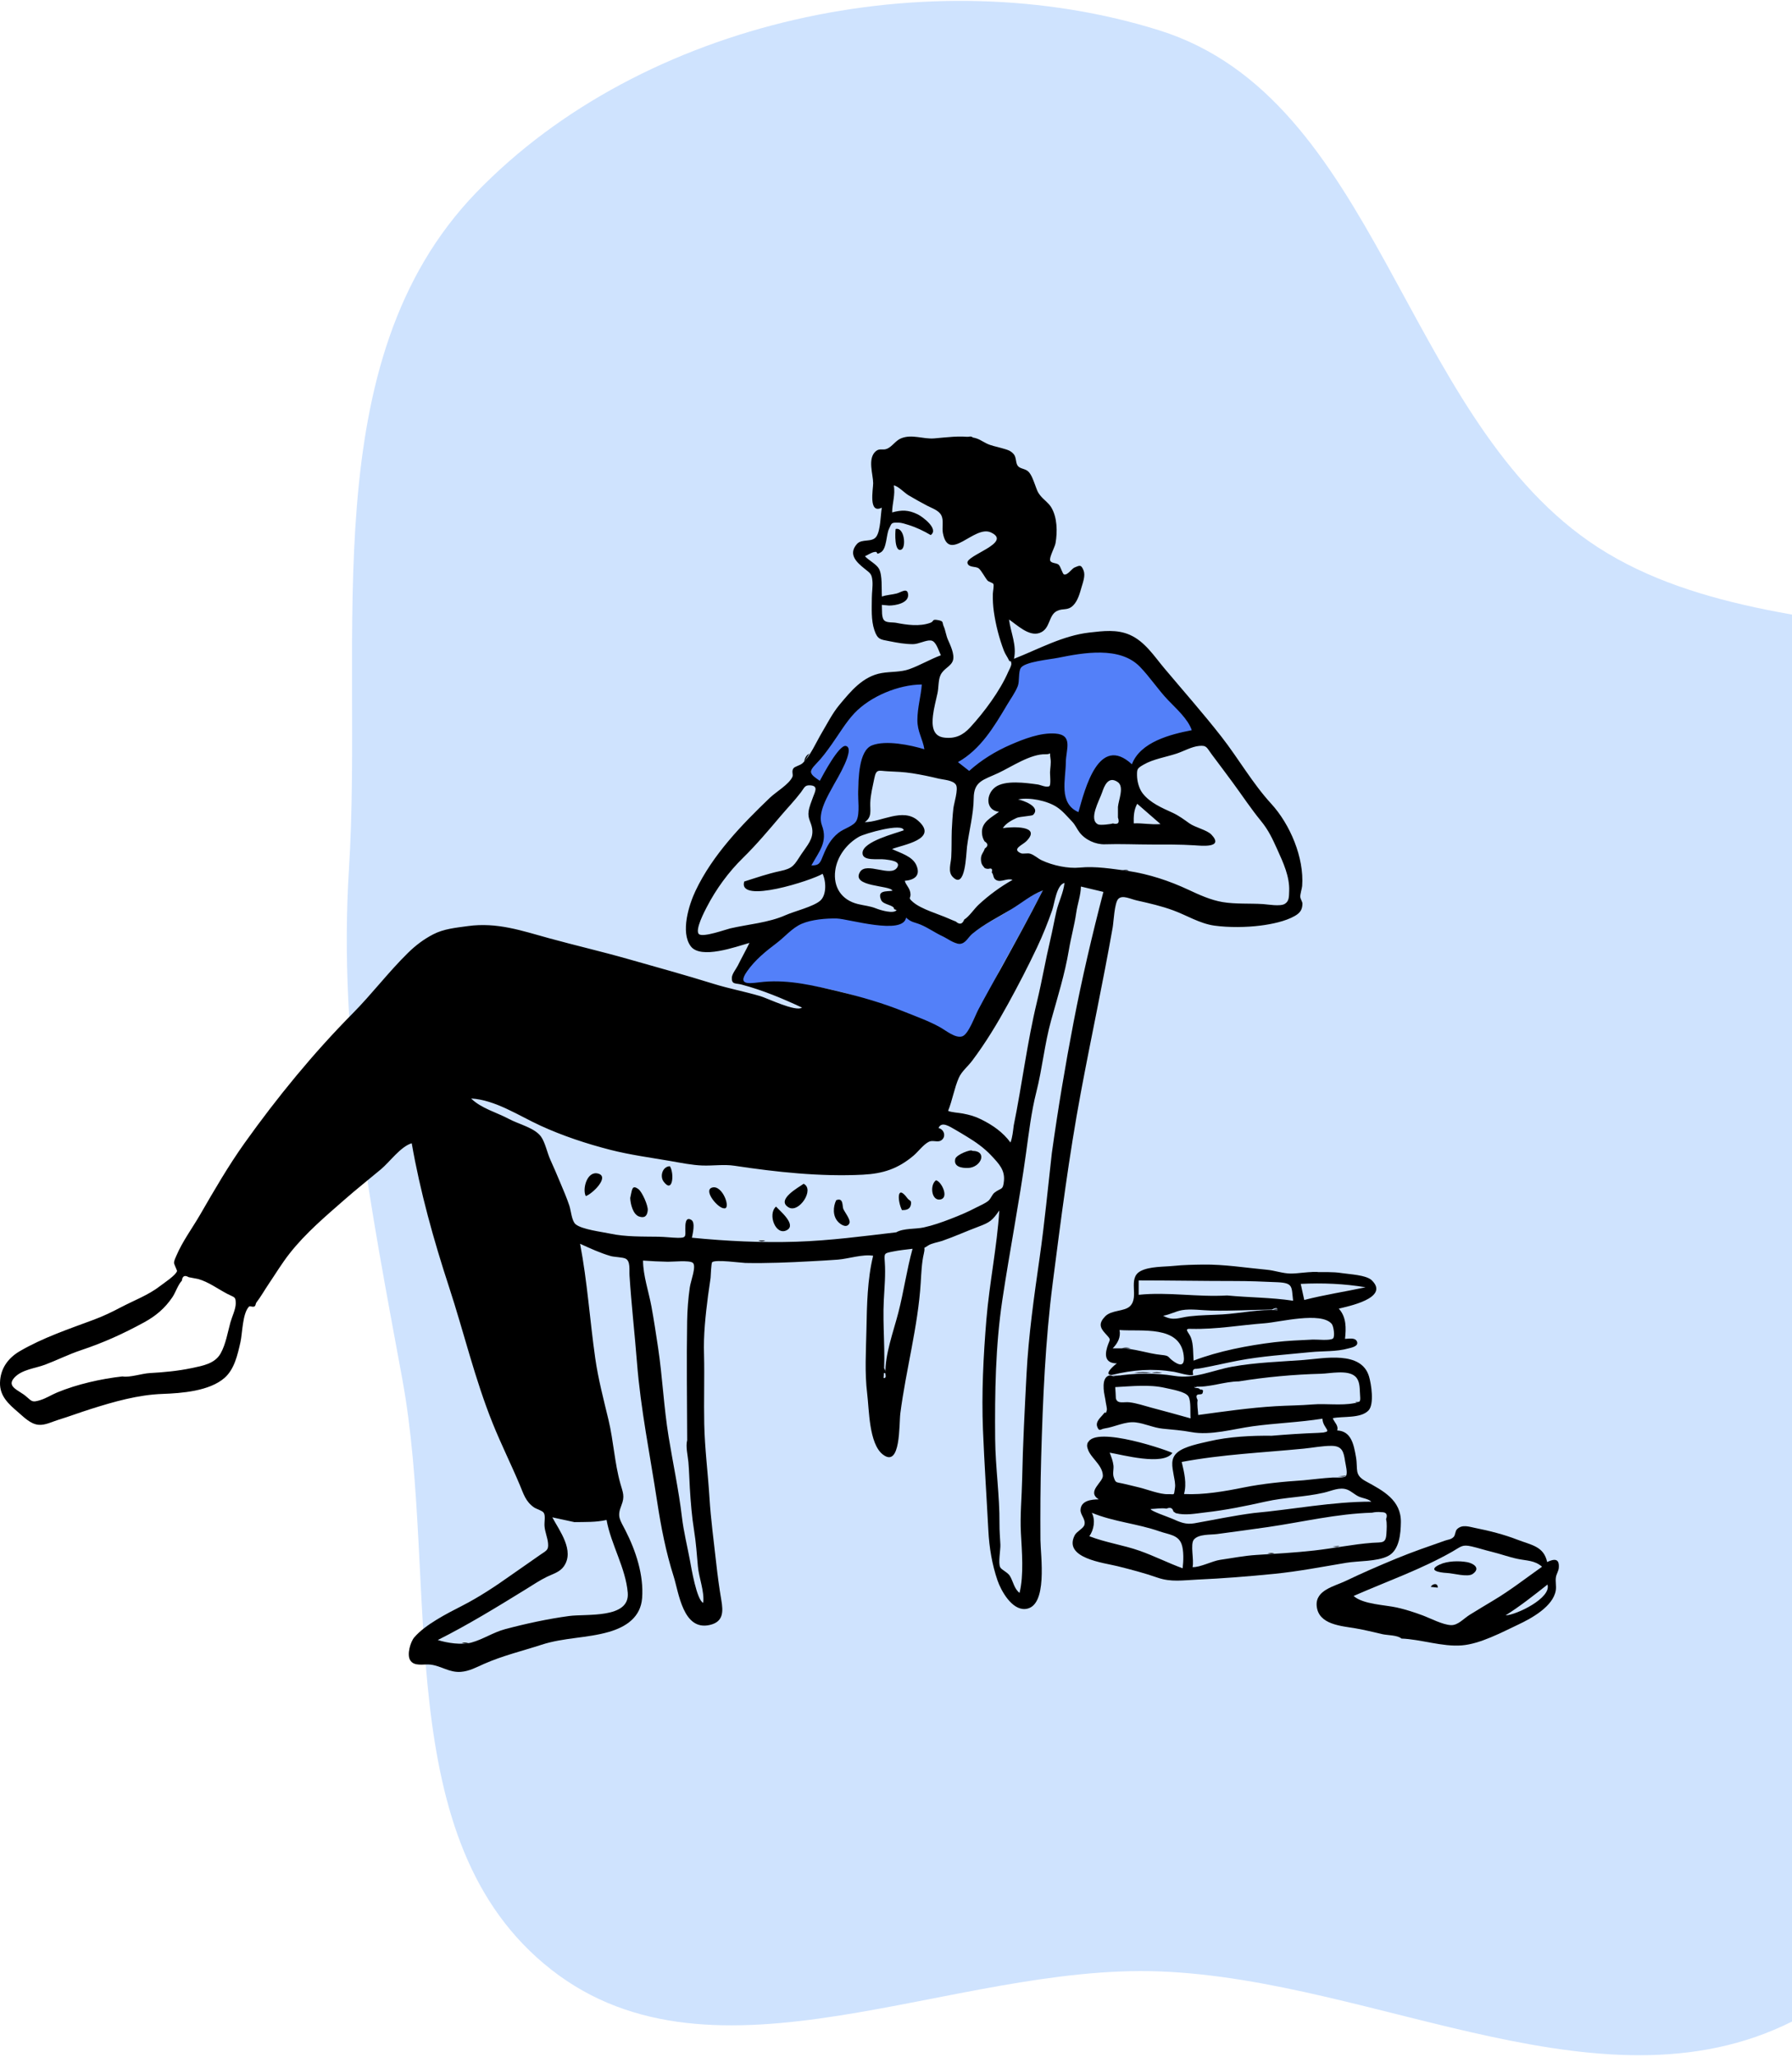 <svg
  width="542"
  height="622"
  viewBox="0 0 542 622"
  fill="none"
  xmlns="http://www.w3.org/2000/svg"
>
  <path
    fill-rule="evenodd"
    clip-rule="evenodd"
    d="M350.65 9.18C416.466 29.814 423.997 124.217 480.573 163.672C539.215 204.567 640.283 175.032 676.698 236.556C712.145 296.444 665.734 371.723 642.555 437.342C619.997 501.201 604.35 577.436 544.855 609.797C486.416 641.582 417.126 598.609 350.65 596.114C287.858 593.756 216.24 634.328 166.757 595.602C117.164 556.789 133.053 478.836 121.658 416.9C112.082 364.849 102.237 315.675 105.539 262.854C109.979 191.828 94.633 109.359 144.083 58.181C194.49 6.014 281.43 -12.52 350.65 9.18Z"
    fill="#CFE3FE"
  />
  <path
    fill-rule="evenodd"
    clip-rule="evenodd"
    d="M288.842 230.832C294.572 227.615 297.917 221.847 301.229 216.138C301.727 215.28 302.224 214.423 302.728 213.576C303.066 213.009 303.435 212.424 303.811 211.829V211.828C304.805 210.254 305.849 208.6 306.5 206.98C306.785 206.272 307.031 205.233 307.28 204.183C307.574 202.944 307.87 201.69 308.239 200.947C309.044 199.325 315.153 198.586 319.315 198.083C320.689 197.917 321.851 197.777 322.539 197.638C329.853 196.171 338.594 195.29 344.571 201.016C345.992 202.377 347.583 203.632 349.18 204.892C351.094 206.401 353.016 207.917 354.661 209.628C357.303 212.377 360.859 217 362.114 220.671C355.676 221.912 344.977 225.713 342.414 232.47C332.976 223.807 328.992 238.236 326.902 245.807C326.775 246.269 326.654 246.706 326.54 247.11C321.4 244.886 321.667 238.118 321.863 233.162V233.161C321.89 232.467 321.916 231.809 321.926 231.203C321.94 230.304 322.076 229.368 322.209 228.455C322.655 225.394 323.063 222.591 318.69 222.344C314.447 222.106 310.327 223.834 306.5 225.451C301.726 227.471 296.716 230.491 292.86 233.96L288.842 230.832ZM279.568 217.336C279.568 217.5 279.565 217.664 279.564 217.828C279.549 219.288 279.535 220.743 279.978 222.15C280.234 222.963 280.239 224.153 280.242 225.295C280.245 226.123 280.248 226.926 280.346 227.543C276.202 226.282 268.501 224.41 264.27 226.112C260.224 227.738 259.715 235.26 259.572 238.919C259.536 239.844 259.666 240.954 259.801 242.106C260.029 244.062 260.271 246.139 259.743 247.641C259.336 248.799 259.349 249.142 259.376 249.225C259.306 249.184 258.989 249.172 257.826 250.011C257.308 250.385 256.744 250.682 256.177 250.98C255.501 251.336 254.822 251.694 254.212 252.186C252.59 253.495 252.036 254.942 251.371 256.68C251.2 257.128 251.021 257.596 250.814 258.085C249.835 260.403 247.229 262.463 244.319 262.38C244.689 261.708 245.082 261.045 245.474 260.383C247.558 256.862 249.61 253.394 248.042 249.203C246.663 245.517 249.007 241.204 250.927 237.672L251.039 237.465C251.157 237.248 251.492 236.767 251.942 236.121C253.945 233.244 258.218 227.108 255.644 226.587C253.813 226.215 249.865 233.858 248.405 236.683C248.231 237.019 248.093 237.287 247.998 237.465C245.49 235.77 244.364 233.68 246.294 231.126C246.976 230.223 247.731 229.381 248.486 228.536C249.372 227.546 250.261 226.554 251.039 225.458C251.726 224.493 252.407 223.471 253.098 222.438C254.763 219.943 256.48 217.371 258.447 215.302C263.334 210.162 271.864 206.663 278.9 206.632C278.742 208.634 278.971 210.558 279.203 212.508C279.39 214.082 279.579 215.673 279.568 217.336ZM259.393 249.248C259.395 249.245 259.392 249.234 259.376 249.225C259.383 249.246 259.391 249.251 259.393 249.248ZM299.414 299.455C300.801 296.542 302.013 293.996 302.728 292.709C307.053 284.927 311.335 277.211 315.39 269.285C312.174 270.511 309.451 272.391 306.692 274.295C306.275 274.583 305.859 274.87 305.439 275.156C303.985 276.147 302.399 277.042 300.805 277.941C298.412 279.292 296 280.654 293.988 282.366C293.533 282.754 293.164 283.184 292.813 283.594C292.01 284.529 291.298 285.358 289.849 285.344C288.859 285.335 287.457 284.312 286.203 283.397C285.473 282.865 284.793 282.369 284.274 282.131C283.252 281.663 282.41 281.051 281.576 280.446C280.637 279.764 279.709 279.09 278.549 278.641C277.828 278.361 277.239 278.267 276.696 278.181C275.778 278.036 274.992 277.911 273.928 276.943C273.242 280.998 263.71 279.088 257.526 277.849C255.473 277.437 253.789 277.1 252.92 277.079C252.59 277.072 252.24 277.062 251.896 277.051C248.806 276.961 244.966 276.85 242.274 278.006C240.212 278.891 237.775 280.89 235.66 282.625C234.843 283.296 234.075 283.926 233.395 284.438C230.04 286.96 227.648 290.176 225.178 293.668C222.008 298.149 226.741 297.716 230.157 297.405C230.392 297.383 230.621 297.362 230.841 297.344C238.625 296.683 246.188 297.994 253.692 299.772C260.393 301.359 266.489 303.798 272.905 306.373C274.093 306.85 276.253 307.971 278.689 309.236C283.655 311.814 289.77 314.989 291.148 314.519C292.459 314.071 296.361 305.872 299.414 299.455Z"
    fill="#5380F9"
  />
  <path
    fill-rule="evenodd"
    clip-rule="evenodd"
    d="M342.904 248.978C345.606 248.84 348.296 249.443 350.997 249.18C348.651 247.137 346.306 245.094 343.96 243.052C342.925 244.871 342.849 246.942 342.904 248.978ZM278.809 206.98C271.816 207.011 263.286 210.523 258.428 215.653C255.855 218.371 253.728 222.022 251.551 225.076C250.091 227.126 248.666 229.104 246.893 230.904C244.309 233.529 245.049 234.129 247.961 236.105C248.882 234.379 253.768 225.146 255.816 225.562C258.927 226.193 252.918 235.945 252.262 237.16C250.318 240.754 247.178 245.775 248.589 249.566C250.45 254.57 247.752 257.422 245.408 261.686C247.869 261.758 248.111 260.798 248.96 258.699C250.049 256.002 251.237 253.749 253.54 251.883C255.324 250.44 258.241 249.832 259.079 248.088C260.116 245.933 259.465 241.677 259.549 239.279C259.677 235.636 259.686 227.023 263.701 225.405C267.907 223.709 275.47 225.307 279.582 226.563C279.068 223.353 277.449 221.255 277.471 217.688C277.495 213.953 278.524 210.621 278.809 206.98ZM225.088 266.562C228.746 265.404 232.214 264.184 235.977 263.395C239.915 262.569 240.179 261.624 242.399 258.246C244.082 255.686 246.123 253.691 245.647 250.555C245.341 248.544 244.24 247.564 244.571 245.303C244.776 243.901 245.43 242.371 245.903 241.037C246.483 239.402 247.684 237.547 244.891 237.466C243.349 237.422 243.273 238.236 242.229 239.602C240.303 242.125 238.086 244.417 236.036 246.837C232.476 251.04 228.7 255.512 224.726 259.402C220.351 263.681 216.574 268.844 213.747 274.323C213.224 275.335 210.048 281.295 211.403 282.464C212.648 283.537 219.568 281.034 220.829 280.741C226.276 279.477 232.458 279.026 237.603 276.729C240.225 275.559 246.01 274.163 248.081 272.353C250.006 270.67 249.919 266.594 248.802 264.222C245.676 266.167 223.073 273.505 225.088 266.562ZM293.137 233.114C296.786 229.817 301.1 227.172 305.607 225.213C309.638 223.46 314.646 221.506 319.131 221.81C324.718 222.189 322.383 226.69 322.363 230.522C322.337 235.608 320.108 242.935 326.181 245.573C328.163 238.531 332.341 221.879 342.351 231.106C344.909 224.336 354.032 222.044 360.457 220.8C359.292 217.379 355.755 214.283 353.304 211.715C350.237 208.503 347.816 204.738 344.743 201.588C338.674 195.364 327.678 197.363 319.993 198.914C317.428 199.432 309.992 200.081 308.75 201.965C307.97 203.147 308.406 206.033 307.828 207.478C307.032 209.468 305.672 211.313 304.581 213.151C300.601 219.859 296.552 226.61 289.74 230.451L293.137 233.114ZM315.411 269.25C311.807 270.632 309.156 272.945 305.96 274.892C302.084 277.253 297.539 279.464 294.061 282.38C292.788 283.447 292.073 285.29 290.317 285.409C288.789 285.513 286.46 283.738 285.105 283.117C282.833 282.074 280.662 280.493 278.379 279.564C276.502 278.8 275.671 278.956 274.047 277.47C273.136 282.891 256.565 277.824 253.089 277.741C249.873 277.665 245.461 278.046 242.468 279.338C239.616 280.569 237.386 283.28 234.945 285.127C231.598 287.66 228.406 290.221 225.942 293.727C222.562 298.533 227.661 297.173 231.062 296.883C238.824 296.219 246.376 298.068 253.859 299.852C260.547 301.447 267.154 303.36 273.557 305.945C277.158 307.4 280.948 308.737 284.335 310.627C286.12 311.625 289.016 314.065 291.065 313.361C292.944 312.717 294.817 307.331 295.955 305.179C298.168 301.003 300.495 296.898 302.779 292.763C307.094 284.952 311.367 277.206 315.411 269.25ZM271.064 372.629C273.285 371.353 276.906 371.697 279.361 371.162C282.137 370.558 284.927 369.574 287.573 368.548C290.253 367.51 292.785 366.447 295.234 365.147C296.354 364.553 297.846 363.968 298.881 363.144C299.715 362.479 300.019 361.244 300.788 360.641C302.794 359.068 303.384 360.055 303.653 357.02C303.945 353.723 302.095 351.856 299.793 349.389C297.731 347.181 295.053 345.273 292.463 343.719C291.317 343.033 290.094 342.26 288.924 341.604C287.155 340.611 284.785 338.96 283.856 341.092C285.79 341.585 286.216 344.054 284.471 344.941C283.513 345.429 282.062 344.713 280.982 345.231C279.314 346.03 277.71 348.262 276.282 349.463C271.596 353.409 267.114 354.888 260.98 355.205C248.163 355.866 234.741 354.404 222.171 352.504C218.936 352.015 215.706 352.545 212.44 352.428C209.263 352.315 205.951 351.62 202.827 351.083C196.812 350.05 190.471 349.199 184.549 347.679C177.387 345.84 170.2 343.461 163.475 340.381C157.025 337.425 149.734 332.542 142.489 332.165C145.581 335.192 150.214 336.358 153.933 338.353C156.972 339.981 161.725 341.027 163.645 343.711C164.895 345.458 165.522 348.666 166.467 350.715C167.511 352.982 168.474 355.284 169.441 357.585C170.412 359.9 171.424 362.216 172.212 364.6C172.701 366.08 172.911 369.147 174.064 370.158C175.904 371.772 182.061 372.488 184.541 373.025C189.17 374.028 194.449 373.895 199.171 373.964C201.122 373.993 203.089 374.259 204.953 374.295C207.571 374.345 207.321 373.892 207.284 371.619C207.263 370.254 207.29 367.772 209.116 368.896C210.36 369.662 209.504 373.055 209.273 374.261C219.695 375.299 230.568 375.821 240.941 375.473C251.141 375.132 260.988 373.816 271.064 372.629ZM318.129 348.706C319.968 335.501 322.209 322.075 324.717 309.042C327.252 295.871 330.299 282.819 333.727 269.697C331.463 269.155 329.199 268.615 326.934 268.074C326.85 270.839 325.915 273.24 325.517 275.992C324.966 279.79 323.915 283.479 323.285 287.265C322.089 294.462 319.873 301.504 317.921 308.522C315.931 315.677 315.265 323.048 313.437 330.239C311.93 336.163 311.16 342.688 310.319 348.778C308.277 363.553 305.369 378.357 303.155 393.139C301.079 406.999 300.871 421.139 300.99 435.128C301.064 443.668 302.367 452.184 302.299 460.736C302.282 462.85 302.46 464.957 302.57 467.068C302.647 468.557 301.847 472.685 302.525 473.932C302.955 474.722 304.8 475.45 305.453 476.547C306.486 478.282 306.704 480.356 308.363 481.668C309.708 476.244 309.072 469.085 308.779 463.548C308.494 458.214 309.046 452.701 309.155 447.286C309.367 436.661 309.93 426.192 310.475 415.562C311.072 403.905 312.77 391.964 314.429 380.395C315.938 369.875 316.944 359.169 318.129 348.706ZM268.909 183.105C268.18 183.037 267.451 182.97 266.721 182.902C266.83 184.438 266.506 186.927 267.589 187.728C268.41 188.336 270.072 188.136 271.067 188.33C274.328 188.968 278.107 189.501 281.345 188.34C282.603 187.888 281.795 187.182 283.527 187.475C285.613 187.83 284.851 188.16 285.454 189.462C285.918 190.466 286.157 192.176 286.684 193.382C287.389 194.996 288.818 197.884 288.207 199.748C287.614 201.56 285.398 202.107 284.456 204.159C283.756 205.684 283.921 207.901 283.558 209.581C283.072 211.822 282.458 214.054 282.187 216.336C281.846 219.211 281.963 222.584 285.525 223.03C288.832 223.445 291.195 222.383 293.412 219.975C297.647 215.378 302.481 208.89 304.968 203.108C305.259 202.432 305.974 201.305 305.874 200.582C305.677 199.152 305.591 200.6 305.138 199.606C304.705 198.656 304.026 197.795 303.627 196.741C302.19 192.954 301.172 188.985 300.597 184.977C300.335 183.161 300.248 181.368 300.293 179.534C300.307 178.908 300.683 177.028 300.459 176.6C300.231 176.165 299.039 175.965 298.668 175.534C297.979 174.735 296.797 172.479 296.035 171.881C295.096 171.146 292.997 171.728 292.616 170.266C292.007 167.927 306.434 164.116 299.694 160.994C294.661 158.663 286.943 170.446 285.183 161.174C284.879 159.568 285.459 157.388 284.755 155.916C283.976 154.29 281.857 153.682 280.377 152.89C278.487 151.881 276.579 150.843 274.743 149.738C273.484 148.981 271.669 146.969 270.329 146.784C270.857 149.515 269.846 152.222 269.829 154.947C272.732 154.162 274.73 154.145 277.595 155.542C278.96 156.207 284.102 159.98 281.497 161.795C279.386 160.547 277.129 159.465 274.776 158.732C273.848 158.442 272.689 158.048 271.702 158.028C269.411 157.982 269.734 158.222 268.874 159.949C268.045 161.613 268.223 165.954 266.402 167.016C264.52 168.115 265.972 166.577 264.364 166.932C263.448 167.135 262.449 167.817 261.609 168.202C262.759 169.45 265.08 170.589 265.843 171.976C266.956 173.997 266.57 178.177 266.744 180.389C268.2 179.867 269.733 179.846 271.21 179.459C272.597 179.094 274.522 177.517 274.667 179.836C274.828 182.42 270.743 183.105 268.909 183.105ZM287.865 251.135C287.978 248.902 288.102 246.67 288.35 244.446C288.518 242.953 289.936 238.623 289.135 237.311C288.263 235.884 285.343 235.794 283.937 235.451C281.243 234.794 278.658 234.257 275.92 233.823C273.401 233.424 271.028 233.34 268.49 233.224C265.726 233.1 265.041 232.366 264.43 235.412C263.95 237.807 263.305 240.302 263.216 242.753C263.132 245.055 263.827 247.053 261.546 248.604C266.555 248.604 273.078 244.145 277.648 248.132C284.187 253.835 272.809 255.477 269.808 256.736C272.303 257.948 276.005 258.9 277.179 261.669C278.496 264.772 276.585 266.092 273.659 266.34C273.934 267.536 274.988 268.313 275.302 269.752C275.761 271.86 274.271 271.162 276.172 272.794C278.676 274.941 283.832 276.376 286.902 277.744C287.621 278.066 288.349 278.368 289.085 278.65C290.236 279.674 291.085 279.479 291.634 278.064C293.209 277.067 294.612 274.842 296.009 273.549C299.118 270.669 302.549 268.142 306.244 266.063C304.713 265.428 302.881 266.862 301.411 266.164C300.223 265.6 300.671 264.574 299.959 263.805C300.245 262.804 299.943 262.437 299.056 262.706C298.612 262.754 298.2 262.678 297.818 262.481C297.075 261.56 296.741 261.258 296.691 259.836C296.639 258.327 297.513 257.794 297.849 256.586C298.939 255.843 298.914 255.113 297.774 254.397C297.306 253.631 297.05 252.8 297.008 251.903C296.791 248.575 299.829 247.233 302.146 245.473C297.997 245.016 298.156 240.15 301.027 238.023C304.002 235.818 310.302 236.721 313.9 237.218C314.648 237.321 316.67 238.286 317.426 237.671C317.89 237.294 317.563 234.105 317.584 233.542C317.633 232.265 317.943 230.742 317.74 229.47C317.314 226.809 318.216 228.149 316.301 228.076C311.741 227.899 305.935 231.879 301.924 233.755C297.434 235.856 294.549 236.179 294.502 241.387C294.457 246.318 293.074 251.231 292.471 256.084C292.207 258.203 292.018 269.214 288.14 265.15C286.636 263.574 287.599 261.151 287.711 259.207C287.863 256.532 287.773 253.817 287.865 251.135ZM37.044 416.206C39.264 416.6 42.878 415.326 45.3 415.192C49.534 414.96 53.894 414.556 58.042 413.675C61.288 412.986 64.986 412.379 66.736 409.238C68.301 406.43 68.853 402.914 69.696 399.851C70.144 398.224 71.298 395.865 71.298 394.182C71.297 391.995 71.003 392.426 68.721 391.228C65.833 389.713 63.023 387.602 59.908 386.742C58.966 386.558 58.023 386.378 57.079 386.201C55.859 385.493 55.17 385.841 55.01 387.244C53.819 388.5 53.12 390.815 52.121 392.285C49.842 395.634 47.136 397.917 43.6 399.849C37.237 403.324 31.309 406.006 24.495 408.278C20.739 409.53 17.277 411.287 13.606 412.668C10.665 413.774 6.606 414.11 4.348 416.572C1.799 419.349 5.716 420.359 7.894 422.237C9.678 423.775 9.713 424.128 12.153 423.381C13.972 422.824 15.584 421.761 17.33 421.039C23.311 418.569 30.55 416.925 37.044 416.206ZM173.735 460.261C171.506 459.778 169.277 459.296 167.048 458.815C169.24 462.907 173.85 468.896 170.541 473.632C169.304 475.401 167.247 475.906 165.41 476.804C163.186 477.891 161.132 479.282 159.029 480.577C150.359 485.916 141.547 491.33 132.411 495.911C135.271 496.834 139.668 497.473 142.614 496.668C146.044 495.731 149.22 493.58 152.742 492.64C159.059 490.954 165.709 489.518 172.128 488.653C177.374 487.946 190.507 489.544 189.869 481.653C189.264 474.162 184.789 467.015 183.458 459.609C180.19 460.335 177.073 460.208 173.735 460.261ZM306.602 340.36C309.142 327.889 310.66 315.208 313.657 302.827C315.152 296.651 316.206 290.39 317.666 284.212C318.346 281.338 318.859 278.435 319.521 275.567C320.192 272.662 321.634 269.982 321.964 266.98C319.536 267.58 318.974 273.141 318.238 275.233C316.888 279.071 315.416 282.759 313.681 286.433C310.923 292.274 307.997 297.909 304.886 303.572C301.606 309.544 298.141 315.288 294.043 320.742C292.697 322.534 290.87 323.939 290.002 325.904C288.637 328.997 288.063 332.682 286.76 335.901C287.678 336.367 290.05 336.483 291.175 336.705C293.269 337.118 294.736 337.485 296.748 338.481C300.291 340.235 303.267 342.315 305.635 345.471C306.229 343.851 306.384 342.074 306.602 340.36ZM207.845 435.503C207.803 423.493 207.633 411.381 207.83 399.461C207.884 396.151 208.153 392.579 208.633 389.294C208.935 387.23 210.708 382.841 209.542 381.851C208.546 381.005 203.287 381.562 201.996 381.532C199.493 381.474 196.998 381.363 194.489 381.174C194.489 385.625 196.228 390.68 197.036 395.082C197.789 399.189 198.408 403.319 199.03 407.445C200.375 416.38 200.758 425.437 202.219 434.396C203.543 442.518 205.289 450.607 206.252 458.728C206.78 463.186 207.849 467.392 208.68 471.848C209.113 474.171 210.696 483.741 212.688 484.682C213.109 481.249 211.389 477.104 211.08 473.633C210.763 470.049 210.516 466.441 209.935 462.838C209.253 458.609 208.908 454.276 208.646 449.994C208.486 447.374 208.438 444.762 208.211 442.144C208.048 440.245 207.329 437.366 207.845 435.503ZM270.432 274.909C270.515 273.601 267.13 273.654 266.499 272.151C265.22 269.098 268.135 269.648 269.927 269.332C269.289 267.634 257.323 268.252 260.111 263.67C262.045 260.491 269.378 265.357 271.338 262.336C272.626 260.352 269.12 260.078 267.73 259.88C265.638 259.58 260.709 260.548 260.871 257.834C261.076 254.423 270.657 252.069 273.345 251.067C273.047 248.731 261.515 252.051 259.847 252.998C256.069 255.141 253.175 258.985 252.621 263.259C251.975 268.231 254.497 272.147 259.463 273.367C261.533 273.876 263.064 273.932 264.979 274.697C266.24 275.2 270.32 276.454 271.184 275.185C270.933 275.093 270.683 275.001 270.432 274.909ZM338.129 243.983C338.32 241.86 340.108 237.863 338.048 236.468C335.166 234.516 333.973 237.733 333.319 239.665C332.521 242.024 329.164 247.801 332.099 249.271C332.782 249.613 336.018 249.215 336.589 248.99C338.179 249.404 338.691 248.809 338.129 247.202V243.983ZM267.799 415.449C267.618 409.645 270.217 402.669 271.689 396.985C273.358 390.545 274.238 383.977 276.006 377.608C274.039 377.845 272.054 378.039 270.11 378.433C267.458 378.972 267.411 378.887 267.601 381.488C267.885 385.394 267.513 389.224 267.311 393.129C266.907 400.948 267.892 408.895 267.237 416.664C267.821 416.812 268.008 416.407 267.799 415.449ZM341.218 263.361C347.589 264.335 353.695 266.356 359.493 269.069C362.688 270.565 366.208 272.173 369.779 272.77C373.747 273.434 377.955 273.123 382.006 273.379C383.435 273.469 387.189 274.163 388.582 273.323C389.962 272.49 389.854 271.08 389.919 269.399C390.086 265.074 388.128 260.84 386.368 256.959C384.858 253.63 383.716 251.088 381.373 248.225C378.364 244.547 375.744 240.578 372.926 236.739C370.801 233.846 368.655 230.994 366.489 228.104C364.94 226.034 365.013 225.322 362.678 225.554C360.379 225.782 358.064 227.141 355.898 227.861C352.684 228.93 348.792 229.517 345.86 231.227C343.965 232.332 343.881 232.536 343.903 234.465C343.923 236.261 344.503 238.453 345.577 239.859C347.81 242.777 351.512 244.321 354.688 245.777C356.526 246.619 358.114 247.813 359.75 248.975C361.512 250.227 365.068 250.964 366.416 252.391C370.343 256.548 363.195 255.726 361.198 255.601C356.888 255.33 352.602 255.371 348.26 255.368C343.521 255.365 338.82 255.144 334.148 255.298C331.412 255.389 328.272 254.001 326.499 251.687C325.641 250.567 325.306 249.507 324.184 248.344C322.713 246.822 321.433 245.218 319.644 244.04C316.716 242.112 311.395 241.021 307.909 241.741C309.158 241.915 315.028 243.914 312.444 246.426C312.129 246.731 308.353 246.932 307.532 247.309C306.051 247.989 304.184 248.977 303.316 250.414C305.845 249.99 315.226 249.499 310.44 254.353C309.266 255.544 305.893 256.733 308.763 258C309.422 258.291 310.742 257.879 311.59 258.141C312.852 258.532 313.883 259.576 315.065 260.133C318.417 261.715 323.037 262.689 326.535 262.343C331.372 261.863 336.413 262.727 341.218 263.361ZM212.938 409.6C213.104 416.572 212.852 423.585 213.001 430.589C213.159 438.069 214.119 445.399 214.576 452.804C214.987 459.44 215.883 465.95 216.611 472.554C217.03 476.359 217.513 479.996 218.156 483.772C218.759 487.305 218.862 490.418 214.639 491.368C206.564 493.185 205.309 481.568 203.748 476.673C201.419 469.368 199.925 461.7 198.77 454.126C196.622 440.023 193.764 426.116 192.649 411.893C191.962 403.135 190.967 394.466 190.402 385.716C190.291 384.001 190.728 381.36 189.223 380.596C188.317 380.137 185.822 380.133 184.679 379.801C181.494 378.874 178.556 377.51 175.449 376.094C177.654 387.627 178.383 399.103 180.037 410.737C180.915 416.909 182.595 423.306 184.051 429.382C185.559 435.678 185.894 442.457 187.634 448.616C188.401 451.33 189.05 452.436 187.937 455.222C186.573 458.643 187.478 459.461 189.189 462.82C192.337 469 194.74 476.292 194.207 483.259C193.771 488.949 189.473 491.927 184.147 493.463C177.486 495.382 170.511 495.155 163.809 497.335C157.97 499.234 152.038 500.637 146.368 503.145C144.082 504.155 141.91 505.354 139.371 505.54C135.889 505.793 133.541 503.773 130.253 503.351C128.198 503.089 125.188 504.069 124.004 501.915C123.065 500.207 124.127 496.479 125.306 495.104C128.616 491.24 135.245 487.874 139.709 485.593C144.854 482.965 149.832 479.676 154.599 476.284C157.488 474.228 160.435 472.255 163.322 470.195C165.232 468.831 165.958 468.823 165.763 466.657C165.607 464.929 164.829 463.254 164.692 461.485C164.588 460.13 165.063 458.283 164.423 457.399C163.952 456.746 162.184 456.286 161.489 455.793C158.946 453.991 158.369 451.761 157.214 449.02C154.592 442.793 151.579 436.742 149.047 430.465C143.61 416.99 140.293 402.819 135.785 389.068C131.181 375.02 127.063 360.272 124.528 345.696C121.134 346.728 117.931 351.298 115.229 353.559C111.578 356.615 107.837 359.57 104.257 362.709C98.388 367.855 92.445 372.86 87.596 379.023C85.259 381.992 83.346 385.186 81.231 388.305C80.009 390.106 78.869 392.146 77.546 393.859C77.334 394.135 77.327 394.699 77.099 394.934C76.595 395.448 75.632 394.763 75.309 395.102C73.315 397.187 73.341 403.108 72.72 405.859C71.863 409.651 70.902 414.011 67.941 416.624C63.367 420.661 54.933 421.286 49.145 421.496C41.717 421.765 34.511 423.835 27.464 426.058C24.177 427.094 20.976 428.308 17.676 429.314C15.779 429.894 13.614 431.049 11.587 430.827C9.143 430.559 7.213 428.503 5.423 426.974C2.559 424.529 -0.092 422.119 0.002 418.107C0.103 413.861 2.404 410.656 6.028 408.546C13.034 404.468 20.87 401.854 28.421 399.036C31.315 397.955 33.793 396.76 36.559 395.305C40.469 393.249 44.97 391.572 48.439 388.857C49.462 388.056 53.221 385.603 53.541 384.337C53.583 384.172 52.644 382.24 52.639 381.934C52.63 381.145 53.097 380.291 53.384 379.617C55.191 375.369 58.222 371.278 60.539 367.273C64.782 359.935 69.042 352.56 73.962 345.659C83.773 331.902 94.793 318.431 106.688 306.422C112.486 300.567 117.497 293.926 123.377 288.153C125.707 285.866 128.167 284.003 131.037 282.519C134.237 280.864 137.829 280.54 141.497 280.034C150.385 278.811 157.808 281.44 166.153 283.728C174.042 285.891 181.939 287.715 189.872 289.968C198.584 292.442 207.207 294.814 215.891 297.511C220.532 298.951 225.305 299.835 229.967 301.218C232.212 301.883 240.7 306.051 242.571 304.681C236.675 301.914 230.635 299.393 224.326 297.723C222.469 297.231 221.282 297.776 221.351 295.642C221.389 294.479 222.696 292.908 223.167 291.95C224.294 289.657 225.571 287.417 226.673 285.117C222.674 286.253 211.925 290.183 208.911 286.12C205.758 281.867 208.39 273.529 210.367 269.366C215.527 258.496 224.302 249.426 232.853 241.232C234.702 239.461 238.689 237.148 239.675 234.891C239.975 234.205 239.322 233.197 239.999 232.306C240.401 231.776 242.016 231.414 242.662 230.842C245.013 228.761 246.889 224.382 248.513 221.653C250.215 218.796 251.748 215.701 253.886 213.137C257.383 208.945 260.994 204.501 266.657 203.52C269.434 203.039 272.384 203.296 275.046 202.336C278.265 201.176 281.324 199.349 284.574 198.147C283.768 196.489 283.114 193.853 281.549 193.672C280.043 193.497 277.834 194.792 276.109 194.782C273.591 194.769 271.442 194.366 269.012 193.886C266.322 193.354 265.436 193.451 264.456 190.533C263.428 187.477 263.687 183.927 263.695 180.752C263.699 179.201 264.007 177.276 263.875 175.753C263.677 173.459 263.231 173.37 261.432 171.911C259.185 170.089 256.415 167.676 259.168 164.509C260.655 162.798 263.711 164.129 265.029 162.29C266.37 160.417 266.306 155.712 266.714 153.511C262.578 155.545 264.095 147.944 264.094 146.115C264.093 143.454 262.31 138.668 264.877 136.454C266.07 135.426 266.957 136.276 268.321 135.685C269.877 135.011 270.858 133.243 272.514 132.558C275.805 131.195 279.166 132.836 282.545 132.565C286.422 132.255 290.229 131.655 294.127 132.277C295.973 132.571 296.751 133.272 298.313 134.059C299.816 134.815 301.34 135.022 302.972 135.509C304.425 135.942 305.698 136.161 306.679 137.426C307.455 138.427 307.139 140.112 307.922 140.975C308.695 141.825 310.223 141.702 311.144 142.711C312.028 143.681 312.557 145.283 313.017 146.489C313.637 148.113 313.71 148.724 314.803 150.024C315.756 151.159 317.128 152.071 317.924 153.365C319.798 156.416 319.845 160.828 319.247 164.261C319.044 165.43 317.35 168.451 317.615 169.445C317.868 170.392 319.456 170.143 320.176 170.741C320.797 171.259 321.344 173.564 321.834 173.704C322.893 174.008 324.199 171.917 325.002 171.603C326.396 171.058 326.98 170.499 327.752 172.554C328.325 174.079 327.527 176.149 327.107 177.604C326.573 179.457 325.983 181.689 324.567 183.09C322.903 184.737 321.571 183.837 319.735 184.724C316.983 186.053 317.795 190.211 314.409 191.399C311.182 192.531 307.627 188.969 305.187 187.332C305.692 191.307 307.595 195.137 306.682 199.211C314.103 196.303 321.443 192.176 329.531 191.267C333.655 190.803 337.821 190.254 341.713 191.966C346.271 193.97 349.062 198.39 352.147 202.063C357.943 208.965 363.891 215.674 369.454 222.799C374.557 229.335 378.86 236.907 384.477 243.026C390.172 249.232 394.471 259.301 393.847 267.894C393.791 268.67 393.19 270.432 393.284 271.268C393.357 271.909 393.94 272.721 393.93 273.238C393.899 274.977 393.324 275.978 391.667 276.942C388.793 278.616 384.512 279.463 381.265 279.878C376.95 280.43 371.666 280.49 367.35 279.9C362.898 279.291 358.985 276.8 354.891 275.294C351.3 273.972 347.694 273.147 343.92 272.304C341.839 271.839 339.534 270.551 338.248 271.797C337.067 272.943 336.822 278.819 336.547 280.382C333.561 297.319 330.013 313.682 326.871 330.533C323.31 349.632 320.874 368.724 318.398 387.986C316.147 405.495 315.411 423.202 314.907 440.695C314.667 449.039 314.632 457.295 314.683 465.646C314.712 470.323 317.05 485.933 310.117 486.53C306.043 486.883 302.784 481.042 301.692 477.857C300.052 473.071 299.198 467.917 298.936 462.889C298.407 452.711 297.714 442.526 297.303 432.344C296.859 421.313 297.424 410.079 298.331 399.084C299.244 388.016 301.543 377.109 302.248 366.024C300.132 369.044 299.456 369.611 295.931 370.926C292.243 372.303 288.695 373.932 284.974 375.215C283.708 375.652 281.732 375.925 280.694 376.64C278.779 377.959 280.037 376.463 279.426 379.03C278.773 381.773 278.649 385.065 278.476 387.884C277.661 401.11 273.997 414.242 272.307 427.398C271.899 430.575 272.481 444.059 267.014 439.81C262.804 436.537 262.887 426.257 262.288 421.442C261.491 415.023 261.935 408.424 262.061 401.966C262.205 394.612 262.329 386.898 264.084 379.717C260.943 379.18 256.576 380.644 253.416 380.89C250.68 381.103 247.953 381.239 245.231 381.388C238.743 381.745 232.058 382.029 225.46 381.901C224.258 381.878 216.41 380.779 215.407 381.665C215.081 381.953 214.982 385.909 214.921 386.393C214.69 388.211 214.377 390.028 214.143 391.835C213.398 397.615 212.725 403.822 212.938 409.6Z"
    fill="black"
  />
  <path
    fill-rule="evenodd"
    clip-rule="evenodd"
    d="M329.484 464.528C334.437 466.464 339.693 467.166 344.687 468.929C349.152 470.506 353.299 472.625 357.695 474.227C357.952 472.187 358.089 468.734 357.336 466.812C356.27 464.09 353.464 464.023 350.701 463.054C343.975 460.694 336.901 460.197 330.225 457.441C331.368 459.641 330.858 462.554 329.484 464.528ZM414.975 457.411C404.278 457.725 394.057 460.214 383.516 461.753C378.386 462.502 373.252 463.17 368.118 463.869C366.142 464.138 362.541 463.821 361.105 465.531C359.914 466.948 361.219 471.784 360.69 473.861C362.852 474.021 366.69 472.001 369.037 471.666C372.691 471.147 376.296 470.419 379.988 470.188C385.835 469.819 391.579 469.506 397.416 468.855C403.352 468.194 409.096 466.964 415.079 466.515C417.987 466.296 419.157 466.841 419.328 463.771C419.395 462.57 419.56 460.561 419.223 459.377C419.761 457.922 419.284 457.215 417.791 457.257C416.844 457.15 415.905 457.202 414.975 457.411ZM394.287 447.612C397.18 447.341 400.084 446.951 402.984 446.788C403.572 446.755 406.555 446.935 407.042 446.388C407.731 445.615 406.963 442.786 406.837 441.911C406.407 438.935 405.931 437.204 402.685 437.198C399.945 437.191 397.108 437.771 394.379 438.038C381.99 439.252 369.664 439.764 357.412 442.07C358.158 445.247 359.004 448.523 358.112 451.771C363.99 452.074 370.443 450.943 376.187 449.783C382.058 448.597 388.287 448.009 394.287 447.612ZM374.679 417.709C370.252 417.729 365.574 419.679 361.207 419.244C361.141 420.057 362.539 419.382 362.925 420.143C363.75 420.145 364.037 420.414 363.785 420.951C363.801 421.318 363.613 421.533 363.223 421.595C363.03 421.612 362.837 421.628 362.645 421.645C361.801 421.673 361.662 422.242 362.231 423.355C361.987 424.735 362.353 426.487 362.406 427.871C370.255 426.803 377.881 425.692 385.786 425.215C389.517 424.99 393.246 424.991 396.974 424.684C401.074 424.346 405.551 425.071 409.559 424.303C411.703 423.892 411.478 423.921 411.322 421.134C411.227 419.44 411.262 417.43 409.884 416.195C407.581 414.132 402.338 415.324 399.585 415.397C391.293 415.616 382.861 416.387 374.679 417.709ZM379.21 457.511C391.068 456.434 402.836 454.075 414.761 454.075C413.918 453.233 412.081 453.016 411.032 452.556C409.835 452.032 408.706 450.917 407.537 450.458C405.191 449.54 402.803 450.816 400.393 451.368C394.579 452.699 388.615 452.744 382.792 454.05C376.772 455.4 370.674 456.644 364.543 457.33C361.624 457.657 358.492 458.319 355.607 457.548C355.373 457.381 355.138 457.213 354.904 457.046C354.652 455.972 353.952 455.686 352.804 456.186C351.346 455.908 349.49 456.267 348.022 456.303C347.962 456.889 353.385 458.728 354.419 459.184C356.91 460.281 358.599 461.083 361.26 460.614C367.25 459.555 373.143 458.292 379.21 457.511ZM337.497 422.843C337.961 424.649 339.907 423.827 341.582 424.026C343.83 424.293 346.067 425.069 348.245 425.653C352.2 426.716 356.157 427.764 360.095 428.888C359.94 427.297 360.292 423.676 359.451 422.265C358.569 420.786 354.387 420.138 352.44 419.686C347.532 418.55 342.289 419.197 337.303 419.436C337.391 420.57 337.456 421.705 337.497 422.843ZM384.645 434.144C389.302 433.75 393.964 433.443 398.634 433.279C403.974 433.092 400.093 432.239 399.98 428.982C392.962 430.101 385.882 430.322 378.886 431.279C373.09 432.073 366.185 434.145 360.273 433.032C357.485 432.507 354.638 432.305 351.671 432.008C348.872 431.728 346.232 430.425 343.468 430.101C340.364 429.737 337.194 431.481 334.107 431.942C332.799 432.138 332.494 433.025 331.876 431.45C331.236 429.816 333.071 428.482 333.794 427.505C334.637 426.364 334.287 428.216 334.756 426.434C334.887 425.935 334.531 424.68 334.466 424.143C334.3 422.783 333.873 421.307 333.806 419.95C333.745 418.703 333.734 416.8 335.088 416.073C335.913 415.629 336.499 416.276 337.219 416.151C342.839 415.174 349.45 415.093 355.149 416.037C361.328 417.059 366.646 414.353 372.736 413.255C379.881 411.968 387.1 411.775 394.306 411.231C400.468 410.766 411.726 408.354 414.072 416.224C414.737 418.454 415.706 424.593 413.917 426.49C411.571 428.982 406.137 428.187 403.103 428.835C403.557 430.125 404.908 431.004 404.44 432.541C408.693 432.742 409.445 436.759 410.111 440.508C410.8 444.388 409.456 445.93 413.164 447.95C418.331 450.766 423.805 453.609 423.704 460.315C423.653 463.686 423.276 468.771 419.814 470.52C416.428 472.231 410.913 471.942 407.181 472.563C399.954 473.766 392.701 475.178 385.429 475.901C377.687 476.67 369.816 477.302 362.06 477.646C357.834 477.834 354.184 478.472 350.103 477.05C346.091 475.652 342.166 474.631 338.026 473.593C333.939 472.57 321.428 471.191 325.074 464.201C325.657 463.083 327.651 462.194 327.973 461.137C328.492 459.431 326.738 458.099 326.811 456.558C326.945 453.738 330.127 453.384 332.324 453.384C328.558 451.029 333.601 448.24 333.571 446.241C333.518 442.718 329.137 440.431 328.889 437.478C328.286 430.29 351.085 437.774 354.594 439.328C351.893 443.333 339.362 439.868 335.63 439.261C336.139 440.598 336.626 441.8 336.773 443.169C336.893 444.285 336.467 445.56 336.857 446.683C337.473 448.459 337.451 448.119 339.632 448.603C341.245 448.961 342.84 449.375 344.448 449.754C346.918 450.337 350.803 451.901 353.25 451.815C355.397 451.74 354.973 452.406 355.366 450.022C355.578 448.741 355.217 447.379 355.001 446.124C354.55 443.493 353.89 441.004 356.188 439.117C358.378 437.317 362.995 436.46 365.682 435.825C371.645 434.417 378.527 434.071 384.645 434.144Z"
    fill="black"
  />
  <path
    fill-rule="evenodd"
    clip-rule="evenodd"
    d="M413.02 389.248C406.544 388.163 399.964 387.896 393.412 388.224C393.767 389.846 394.122 391.467 394.478 393.087C400.616 391.507 406.843 390.58 413.02 389.248ZM360.361 401.825C357.764 401.635 359.571 402.796 360.212 404.497C361 406.585 360.831 409.225 361.012 411.423C368.611 408.526 377.452 406.83 385.531 405.855C389.362 405.393 393.25 405.26 397.102 405.063C398.241 405.004 402.354 405.481 403.187 404.715C403.806 404.145 403.372 401.002 402.777 400.308C399.544 396.539 387.044 399.793 382.522 400.131C375.107 400.685 367.827 402.01 360.361 401.825ZM371.153 391.724C377.882 392.371 384.378 392.309 391.107 393.317C390.597 389.04 391.206 387.949 386.355 387.721C382.031 387.52 377.721 387.356 373.418 387.358C363.74 387.364 354.085 387.179 344.397 387.179V391.525C353.357 390.608 362.175 392.265 371.153 391.724ZM338.799 407.708C343.045 407.69 347.059 409.292 351.305 409.707C353.847 409.955 353.049 410.271 354.812 411.547C357.558 413.535 358.349 412.476 358.005 409.775C356.838 400.637 345.269 402.686 338.602 402.178C339.04 404.357 338.033 406.205 336.55 407.708H338.799ZM384.696 395.976C378.589 396.075 372.474 396.422 366.409 396.295C363.694 396.239 360.177 395.701 357.517 396.164C355.567 396.502 353.937 397.495 351.8 397.864C354.94 399.555 356.532 398.413 359.833 398.028C363.131 397.644 366.479 397.651 369.791 397.451C375.229 397.122 381.027 395.819 386.385 396.173C386.483 395.418 385.921 395.352 384.696 395.976ZM336.254 415.766C333.451 415.76 337.307 412.573 337.813 412.257C334.711 412.257 333.96 410.396 334.858 407.407C335.705 404.591 336.332 405.453 334.201 403.108C332.597 401.343 332.355 400.042 334.245 398.068C336.169 396.06 340.067 396.628 341.772 394.97C344.674 392.149 340.928 386.529 344.95 384.368C347.669 382.908 352.052 383.088 355.054 382.78C357.955 382.481 360.958 382.424 363.879 382.384C370.245 382.297 376.858 383.365 383.196 383.953C385.507 384.166 388.105 385.1 390.381 385.102C392.703 385.104 395.135 384.587 397.532 384.647C400.319 384.717 403.004 384.511 405.878 384.968C408.08 385.319 413.221 385.504 414.904 387.141C420.512 392.596 407.213 395.101 404.925 395.713C407.254 398.265 407.157 401.637 406.806 404.849C407.915 404.849 409.826 404.367 410.399 405.61C411.112 407.154 408.474 407.555 407.85 407.735C404.262 408.771 400.063 408.487 396.365 408.864C388.973 409.616 381.669 410.05 374.354 411.451C370.788 412.133 367.244 412.978 363.682 413.642C363.067 413.757 362.448 413.849 361.827 413.918C360.873 413.837 360.565 414.435 360.901 415.716C359.912 416.199 356.225 414.996 355.085 414.812C348.559 413.753 342.72 414.192 336.254 415.766Z"
    fill="black"
  />
  <path
    fill-rule="evenodd"
    clip-rule="evenodd"
    d="M468.047 479.144C463.838 482.457 459.925 485.583 455.366 488.461C458.588 488.361 469.306 483.221 468.047 479.144ZM466.404 473.745C464.106 471.771 461.823 471.972 458.98 471.374C456.361 470.823 453.816 469.874 451.203 469.242C449.152 468.747 447.122 468.077 445.078 467.608C442.192 466.947 441.908 467.675 439.253 469.187C429.842 474.551 419.309 478.241 409.396 482.595C412.306 485.157 418.854 485.268 422.492 486.085C425.148 486.68 427.675 487.496 430.219 488.439C432.588 489.319 436.405 491.342 438.903 491.409C441.011 491.466 442.726 489.391 444.541 488.273C446.93 486.802 449.307 485.357 451.714 483.923C456.807 480.888 461.57 477.169 466.404 473.745ZM423.868 495.472C422.782 494.427 419.511 494.472 418.149 494.153C415.465 493.526 412.821 492.875 410.102 492.404C405.689 491.64 398.718 491.299 398.239 485.573C397.839 480.815 403.588 479.687 406.95 478.075C412.007 475.65 417.166 473.412 422.35 471.274C427.211 469.27 432.143 467.574 437.093 465.842C438.058 465.505 438.842 465.551 439.63 464.778C440.252 464.169 440.06 462.985 440.741 462.348C442.301 460.889 444.326 461.657 446.201 462.031C450.458 462.88 454.879 463.995 458.938 465.571C463.157 467.208 466.93 467.549 467.943 472.332C470.1 471.32 471.722 471.173 471.464 474.146C471.389 475.02 470.754 475.97 470.602 476.871C470.378 478.2 470.77 479.6 470.548 480.932C469.741 485.775 463.211 489.362 459.165 491.264C454.176 493.608 447.738 497.073 442.167 497.531C436.231 498.019 429.762 495.687 423.868 495.472Z"
    fill="black"
  />
  <path
    fill-rule="evenodd"
    clip-rule="evenodd"
    d="M348.309 415.127C346.539 415.138 344.769 415.15 343 415.161C344.765 414.829 346.536 414.825 348.309 415.127Z"
    fill="black"
  />
  <path
    fill-rule="evenodd"
    clip-rule="evenodd"
    d="M244.772 227.871C244.241 228.755 243.711 229.64 243.179 230.525C243.36 229.385 243.765 228.407 244.772 227.871Z"
    fill="black"
  />
  <path
    fill-rule="evenodd"
    clip-rule="evenodd"
    d="M348.309 440.506C349.373 440.515 350.437 440.523 351.495 440.533C350.429 440.525 349.369 440.516 348.309 440.506Z"
    fill="black"
  />
  <path
    fill-rule="evenodd"
    clip-rule="evenodd"
    d="M372.733 382.745C371.494 382.678 370.255 382.611 369.017 382.544C370.255 382.611 371.494 382.678 372.733 382.745Z"
    fill="black"
  />
  <path
    fill-rule="evenodd"
    clip-rule="evenodd"
    d="M351.495 415.153C350.432 415.143 349.37 415.134 348.309 415.124C349.375 414.833 350.437 414.843 351.495 415.153Z"
    fill="black"
  />
  <path
    fill-rule="evenodd"
    clip-rule="evenodd"
    d="M393.751 264.507C393.722 263.444 393.691 262.382 393.661 261.321C393.692 262.384 393.722 263.445 393.751 264.507Z"
    fill="black"
  />
  <path
    fill-rule="evenodd"
    clip-rule="evenodd"
    d="M213.213 424.856C213.191 423.971 213.169 423.085 213.147 422.201C213.169 423.088 213.191 423.972 213.213 424.856Z"
    fill="black"
  />
  <path
    fill-rule="evenodd"
    clip-rule="evenodd"
    d="M242.117 381.582C242.828 381.582 243.536 381.583 244.241 381.584C243.53 381.584 242.823 381.583 242.117 381.582Z"
    fill="black"
  />
  <path
    fill-rule="evenodd"
    clip-rule="evenodd"
    d="M337.159 190.873C336.274 190.937 335.388 191.001 334.504 191.065C335.389 191.001 336.274 190.937 337.159 190.873Z"
    fill="black"
  />
  <path
    fill-rule="evenodd"
    clip-rule="evenodd"
    d="M404.06 384.779C402.998 384.772 401.935 384.766 400.874 384.759C401.935 384.766 402.998 384.772 404.06 384.779Z"
    fill="black"
  />
  <path
    fill-rule="evenodd"
    clip-rule="evenodd"
    d="M314.633 450.342C314.606 449.633 314.579 448.923 314.554 448.218C314.58 448.928 314.606 449.636 314.633 450.342Z"
    fill="black"
  />
  <path
    fill-rule="evenodd"
    clip-rule="evenodd"
    d="M315.684 423.263C315.665 422.555 315.646 421.846 315.626 421.139C315.646 421.848 315.665 422.555 315.684 423.263Z"
    fill="black"
  />
  <path
    fill-rule="evenodd"
    clip-rule="evenodd"
    d="M297.564 435.475C297.589 436.184 297.615 436.894 297.64 437.599C297.615 436.889 297.589 436.183 297.564 435.475Z"
    fill="black"
  />
  <path
    fill-rule="evenodd"
    clip-rule="evenodd"
    d="M246.365 381.063C246.898 381.056 247.43 381.048 247.958 381.041C247.424 381.048 246.895 381.056 246.365 381.063Z"
    fill="black"
  />
  <path
    fill-rule="evenodd"
    clip-rule="evenodd"
    d="M400.343 408.696C400.875 408.674 401.407 408.65 401.936 408.627C401.402 408.651 400.872 408.674 400.343 408.696Z"
    fill="black"
  />
  <path
    fill-rule="evenodd"
    clip-rule="evenodd"
    d="M298.619 452.466C298.649 453.175 298.68 453.884 298.71 454.59C298.68 453.879 298.649 453.173 298.619 452.466Z"
    fill="black"
  />
  <path
    fill-rule="evenodd"
    clip-rule="evenodd"
    d="M355.531 448.749C355.495 449.459 355.459 450.167 355.423 450.873C355.459 450.164 355.495 449.457 355.531 448.749Z"
    fill="black"
  />
  <path
    fill-rule="evenodd"
    clip-rule="evenodd"
    d="M294.334 132.376C293.584 132.28 292.833 132.186 292.083 132.09C292.827 132.262 293.642 131.624 294.334 132.376Z"
    fill="black"
  />
  <path
    fill-rule="evenodd"
    clip-rule="evenodd"
    d="M262.059 404.68C262.039 405.389 262.018 406.097 261.998 406.804C262.017 406.093 262.038 405.386 262.059 404.68Z"
    fill="black"
  />
  <path
    fill-rule="evenodd"
    clip-rule="evenodd"
    d="M216.42 469.457C216.384 468.748 216.347 468.04 216.311 467.333C216.348 468.041 216.384 468.749 216.42 469.457Z"
    fill="black"
  />
  <path
    fill-rule="evenodd"
    clip-rule="evenodd"
    d="M388.131 409.74C388.664 409.729 389.196 409.717 389.724 409.707C389.19 409.719 388.66 409.73 388.131 409.74Z"
    fill="black"
  />
  <path
    fill-rule="evenodd"
    clip-rule="evenodd"
    d="M207.865 280.966C207.869 281.676 207.873 282.385 207.876 283.09C207.872 282.38 207.868 281.674 207.865 280.966Z"
    fill="black"
  />
  <path
    fill-rule="evenodd"
    clip-rule="evenodd"
    d="M196.724 440.254C196.722 440.963 196.72 441.673 196.716 442.378C196.718 441.668 196.721 440.961 196.724 440.254Z"
    fill="black"
  />
  <path
    fill-rule="evenodd"
    clip-rule="evenodd"
    d="M329.058 436.006C329.039 436.715 329.02 437.425 329 438.13C328.709 437.402 328.742 436.697 329.058 436.006Z"
    fill="black"
  />
  <path
    fill-rule="evenodd"
    clip-rule="evenodd"
    d="M315.133 432.821C315.127 432.112 315.122 431.403 315.116 430.697C315.122 431.407 315.127 432.113 315.133 432.821Z"
    fill="black"
  />
  <path
    fill-rule="evenodd"
    clip-rule="evenodd"
    d="M423.705 495.717C424.238 495.732 424.771 495.746 425.298 495.761C424.763 495.747 424.234 495.732 423.705 495.717Z"
    fill="black"
  />
  <path
    fill-rule="evenodd"
    clip-rule="evenodd"
    d="M404.591 428.316C404.946 428.31 405.302 428.304 405.653 428.298C405.295 428.304 404.943 428.31 404.591 428.316Z"
    fill="black"
  />
  <path
    fill-rule="evenodd"
    clip-rule="evenodd"
    d="M391.317 429.901C391.673 429.9 392.028 429.9 392.379 429.899C392.023 429.9 391.669 429.901 391.317 429.901Z"
    fill="black"
  />
  <path
    fill-rule="evenodd"
    clip-rule="evenodd"
    d="M184.54 433.352C184.519 432.821 184.497 432.289 184.477 431.759C184.498 432.291 184.52 432.822 184.54 433.352Z"
    fill="black"
  />
  <path
    fill-rule="evenodd"
    clip-rule="evenodd"
    d="M401.936 432.948C401.474 433.415 400.881 433.14 400.343 433.169C400.874 433.096 401.405 433.022 401.936 432.948Z"
    fill="black"
  />
  <path
    fill-rule="evenodd"
    clip-rule="evenodd"
    d="M338.752 415.961C338.051 416.292 337.342 416.338 336.628 415.984C337.336 415.976 338.044 415.969 338.752 415.961Z"
    fill="black"
  />
  <path
    fill-rule="evenodd"
    clip-rule="evenodd"
    d="M384.945 434.157C384.237 434.151 383.529 434.145 382.821 434.139C383.53 434.145 384.238 434.151 384.945 434.157Z"
    fill="black"
  />
  <path
    fill-rule="evenodd"
    clip-rule="evenodd"
    d="M355.212 415.661C354.504 415.597 353.795 415.533 353.088 415.468C353.795 415.533 354.504 415.597 355.212 415.661Z"
    fill="black"
  />
  <path
    fill-rule="evenodd"
    clip-rule="evenodd"
    d="M193.024 413.175C193.012 413.708 192.997 414.239 192.983 414.768C192.996 414.235 193.01 413.704 193.024 413.175Z"
    fill="black"
  />
  <path
    fill-rule="evenodd"
    clip-rule="evenodd"
    d="M315.083 441.847C315.111 441.315 315.138 440.783 315.165 440.254C315.138 440.787 315.111 441.317 315.083 441.847Z"
    fill="black"
  />
  <path
    fill-rule="evenodd"
    clip-rule="evenodd"
    d="M388.131 411.227C387.423 411.287 386.715 411.346 386.007 411.406C386.716 411.346 387.423 411.287 388.131 411.227Z"
    fill="black"
  />
  <path
    fill-rule="evenodd"
    clip-rule="evenodd"
    d="M213.202 409.458C213.187 408.926 213.173 408.394 213.158 407.865C213.173 408.399 213.187 408.928 213.202 409.458Z"
    fill="black"
  />
  <path
    fill-rule="evenodd"
    clip-rule="evenodd"
    d="M301.913 368.575C301.871 369.107 301.829 369.638 301.788 370.167C301.83 369.635 301.871 369.106 301.913 368.575Z"
    fill="black"
  />
  <path
    fill-rule="evenodd"
    clip-rule="evenodd"
    d="M398.75 384.641C398.041 385.009 397.334 384.963 396.626 384.638C397.334 384.639 398.043 384.64 398.75 384.641Z"
    fill="black"
  />
  <path
    fill-rule="evenodd"
    clip-rule="evenodd"
    d="M314.64 458.306C314.609 457.774 314.577 457.244 314.546 456.714C314.577 457.246 314.609 457.776 314.64 458.306Z"
    fill="black"
  />
  <path
    fill-rule="evenodd"
    clip-rule="evenodd"
    d="M314.626 462.554C314.604 462.023 314.581 461.491 314.56 460.961C314.582 461.493 314.605 462.023 314.626 462.554Z"
    fill="black"
  />
  <path
    fill-rule="evenodd"
    clip-rule="evenodd"
    d="M214.231 392.468C214.239 391.936 214.246 391.404 214.253 390.875C214.245 391.408 214.238 391.937 214.231 392.468Z"
    fill="black"
  />
  <path
    fill-rule="evenodd"
    clip-rule="evenodd"
    d="M365.3 477.17C365.655 477.16 366.011 477.15 366.362 477.141C366.004 477.152 365.652 477.16 365.3 477.17Z"
    fill="black"
  />
  <path
    fill-rule="evenodd"
    clip-rule="evenodd"
    d="M194.108 481.669C194.08 481.137 194.051 480.606 194.022 480.076C194.052 480.607 194.08 481.138 194.108 481.669Z"
    fill="black"
  />
  <path
    fill-rule="evenodd"
    clip-rule="evenodd"
    d="M309.018 486.171C309.374 486.178 309.73 486.185 310.08 486.193C309.723 486.186 309.371 486.178 309.018 486.171Z"
    fill="black"
  />
  <path
    fill-rule="evenodd"
    clip-rule="evenodd"
    d="M386.007 384.318C385.299 384.264 384.591 384.211 383.883 384.158C384.591 384.211 385.299 384.264 386.007 384.318Z"
    fill="black"
  />
  <path
    fill-rule="evenodd"
    clip-rule="evenodd"
    d="M389.724 384.879L388.131 384.658L389.724 384.879Z"
    fill="black"
  />
  <path
    fill-rule="evenodd"
    clip-rule="evenodd"
    d="M309.239 440.785C309.27 439.192 309.299 437.599 309.328 436.006C309.298 437.6 309.269 439.192 309.239 440.785Z"
    fill="black"
  />
  <path
    fill-rule="evenodd"
    clip-rule="evenodd"
    d="M267.841 382.38C267.859 383.619 267.877 384.859 267.897 386.096C267.878 384.855 267.86 383.617 267.841 382.38Z"
    fill="black"
  />
  <path
    fill-rule="evenodd"
    clip-rule="evenodd"
    d="M176.278 460.148C175.392 460.159 174.504 460.17 173.624 460.181C174.512 460.171 175.395 460.159 176.278 460.148Z"
    fill="black"
  />
  <path
    fill-rule="evenodd"
    clip-rule="evenodd"
    d="M249.02 354.525C248.133 354.51 247.246 354.496 246.365 354.483C247.255 354.498 248.138 354.512 249.02 354.525Z"
    fill="black"
  />
  <path
    fill-rule="evenodd"
    clip-rule="evenodd"
    d="M226.188 375.212C227.074 375.212 227.959 375.211 228.843 375.21C227.958 375.21 227.074 375.212 226.188 375.212Z"
    fill="black"
  />
  <path
    fill-rule="evenodd"
    clip-rule="evenodd"
    d="M237.869 353.956C237.159 353.967 236.449 353.979 235.746 353.991C236.458 353.979 237.164 353.967 237.869 353.956Z"
    fill="black"
  />
  <path
    fill-rule="evenodd"
    clip-rule="evenodd"
    d="M180.526 460.171C179.816 460.166 179.106 460.163 178.402 460.159C179.115 460.163 179.821 460.166 180.526 460.171Z"
    fill="black"
  />
  <path
    fill-rule="evenodd"
    clip-rule="evenodd"
    d="M276.099 188.937C276.983 188.876 277.869 188.814 278.753 188.753C277.868 188.814 276.983 188.876 276.099 188.937Z"
    fill="black"
  />
  <path
    fill-rule="evenodd"
    clip-rule="evenodd"
    d="M287.996 251.233C288.029 250.348 288.061 249.462 288.094 248.578C288.061 249.464 288.029 250.348 287.996 251.233Z"
    fill="black"
  />
  <path
    fill-rule="evenodd"
    clip-rule="evenodd"
    d="M266.542 259.462C266.009 259.462 265.476 259.463 264.949 259.463C265.483 259.463 266.012 259.463 266.542 259.462Z"
    fill="black"
  />
  <path
    fill-rule="evenodd"
    clip-rule="evenodd"
    d="M221.41 352.372C220.877 352.378 220.344 352.383 219.817 352.389C220.352 352.384 220.88 352.378 221.41 352.372Z"
    fill="black"
  />
  <path
    fill-rule="evenodd"
    clip-rule="evenodd"
    d="M209.198 374.064C209.906 374.121 210.614 374.179 211.322 374.236C210.613 374.179 209.906 374.121 209.198 374.064Z"
    fill="black"
  />
  <path
    fill-rule="evenodd"
    clip-rule="evenodd"
    d="M207.854 400.963C207.865 400.254 207.877 399.546 207.887 398.839C207.876 399.549 207.865 400.256 207.854 400.963Z"
    fill="black"
  />
  <path
    fill-rule="evenodd"
    clip-rule="evenodd"
    d="M268.665 372.661C269.373 372.591 270.081 372.522 270.789 372.453C270.081 372.522 269.373 372.591 268.665 372.661Z"
    fill="black"
  />
  <path
    fill-rule="evenodd"
    clip-rule="evenodd"
    d="M317.185 360.079C317.227 359.371 317.269 358.662 317.311 357.955C317.269 358.665 317.227 359.372 317.185 360.079Z"
    fill="black"
  />
  <path
    fill-rule="evenodd"
    clip-rule="evenodd"
    d="M326.54 262.2C327.248 262.144 327.955 262.089 328.663 262.035C327.955 262.089 327.248 262.144 326.54 262.2Z"
    fill="black"
  />
  <path
    fill-rule="evenodd"
    clip-rule="evenodd"
    d="M254.329 355.043C253.797 355.038 253.264 355.032 252.736 355.028C253.271 355.032 253.8 355.038 254.329 355.043Z"
    fill="black"
  />
  <path
    fill-rule="evenodd"
    clip-rule="evenodd"
    d="M207.909 440.785C207.883 440.253 207.857 439.721 207.831 439.192C207.857 439.724 207.883 440.254 207.909 440.785Z"
    fill="black"
  />
  <path
    fill-rule="evenodd"
    clip-rule="evenodd"
    d="M267.44 413.706C268.6 416.584 267.949 414.546 267.979 415.21C266.99 415.343 266.81 414.841 267.44 413.706Z"
    fill="black"
  />
  <path
    fill-rule="evenodd"
    clip-rule="evenodd"
    d="M218.755 352.409C218.223 352.39 217.689 352.371 217.162 352.351C217.698 352.37 218.226 352.389 218.755 352.409Z"
    fill="black"
  />
  <path
    fill-rule="evenodd"
    clip-rule="evenodd"
    d="M327.286 298.488C327.319 297.78 327.354 297.071 327.386 296.364C327.353 297.073 327.319 297.781 327.286 298.488Z"
    fill="black"
  />
  <path
    fill-rule="evenodd"
    clip-rule="evenodd"
    d="M207.873 435.475C207.872 434.767 207.87 434.059 207.868 433.352C207.87 434.061 207.871 434.769 207.873 435.475Z"
    fill="black"
  />
  <path
    fill-rule="evenodd"
    clip-rule="evenodd"
    d="M207.815 419.547C207.852 419.015 207.889 418.484 207.926 417.954C207.889 418.486 207.852 419.017 207.815 419.547Z"
    fill="black"
  />
  <path
    fill-rule="evenodd"
    clip-rule="evenodd"
    d="M318.235 349.991C318.285 349.46 318.335 348.928 318.384 348.398C318.335 348.93 318.285 349.461 318.235 349.991Z"
    fill="black"
  />
  <path
    fill-rule="evenodd"
    clip-rule="evenodd"
    d="M200.897 421.139C200.944 421.671 200.992 422.203 201.039 422.732C200.991 422.201 200.944 421.67 200.897 421.139Z"
    fill="black"
  />
  <path
    fill-rule="evenodd"
    clip-rule="evenodd"
    d="M199.828 416.892C199.88 417.423 199.932 417.955 199.985 418.485C199.932 417.952 199.88 417.422 199.828 416.892Z"
    fill="black"
  />
  <path
    fill-rule="evenodd"
    clip-rule="evenodd"
    d="M306.039 344.15C306.078 343.62 306.118 343.088 306.158 342.558C306.117 343.09 306.078 343.62 306.039 344.15Z"
    fill="black"
  />
  <path
    fill-rule="evenodd"
    clip-rule="evenodd"
    d="M35.044 416.179C35.751 416.123 36.459 416.067 37.167 416.012C36.457 416.067 35.75 416.123 35.044 416.179Z"
    fill="black"
  />
  <path
    fill-rule="evenodd"
    clip-rule="evenodd"
    d="M301.35 429.104C301.329 429.636 301.308 430.169 301.289 430.697C301.309 430.163 301.33 429.634 301.35 429.104Z"
    fill="black"
  />
  <path
    fill-rule="evenodd"
    clip-rule="evenodd"
    d="M309.756 430.697C309.795 430.166 309.834 429.634 309.874 429.104C309.834 429.636 309.795 430.166 309.756 430.697Z"
    fill="black"
  />
  <path
    fill-rule="evenodd"
    clip-rule="evenodd"
    d="M306.545 342.027C306.601 341.495 306.658 340.964 306.713 340.434C306.657 340.966 306.601 341.496 306.545 342.027Z"
    fill="black"
  />
  <path
    fill-rule="evenodd"
    clip-rule="evenodd"
    d="M39.291 415.669C39.999 415.599 40.708 415.529 41.415 415.46C40.708 415.529 39.998 415.599 39.291 415.669Z"
    fill="black"
  />
  <path
    fill-rule="evenodd"
    clip-rule="evenodd"
    d="M264.417 354.498C264.062 354.502 263.706 354.506 263.355 354.51C263.713 354.506 264.065 354.502 264.417 354.498Z"
    fill="black"
  />
  <path
    fill-rule="evenodd"
    clip-rule="evenodd"
    d="M207.873 414.768C207.872 414.236 207.87 413.704 207.868 413.175C207.87 413.708 207.872 414.237 207.873 414.768Z"
    fill="black"
  />
  <path
    fill-rule="evenodd"
    clip-rule="evenodd"
    d="M310.918 413.706C310.73 413.157 310.637 412.616 311.001 412.113C310.973 412.645 310.946 413.176 310.918 413.706Z"
    fill="black"
  />
  <path
    fill-rule="evenodd"
    clip-rule="evenodd"
    d="M301.873 403.618C301.858 404.149 301.842 404.681 301.828 405.211C301.844 404.678 301.858 404.148 301.873 403.618Z"
    fill="black"
  />
  <path
    fill-rule="evenodd"
    clip-rule="evenodd"
    d="M302.332 456.183C302.364 456.714 302.398 457.246 302.431 457.776C302.398 457.244 302.364 456.713 302.332 456.183Z"
    fill="black"
  />
  <path
    fill-rule="evenodd"
    clip-rule="evenodd"
    d="M341.407 263.066C341.938 263.142 342.469 263.217 343 263.293C342.468 263.217 341.938 263.141 341.407 263.066Z"
    fill="black"
  />
  <path
    fill-rule="evenodd"
    clip-rule="evenodd"
    d="M339.283 263.116C339.995 263.159 340.778 262.816 341.407 263.318L339.283 263.116Z"
    fill="black"
  />
  <path
    fill-rule="evenodd"
    clip-rule="evenodd"
    d="M248.489 375.217C249.197 375.214 249.905 375.21 250.613 375.206C249.905 375.21 249.197 375.214 248.489 375.217Z"
    fill="black"
  />
  <path
    fill-rule="evenodd"
    clip-rule="evenodd"
    d="M264.417 262.556L266.541 262.741C265.832 262.679 265.126 262.617 264.417 262.556Z"
    fill="black"
  />
  <path
    fill-rule="evenodd"
    clip-rule="evenodd"
    d="M229.375 375.073C230.083 375.076 230.791 375.079 231.498 375.083C230.787 375.424 230.08 375.458 229.375 375.073Z"
    fill="black"
  />
  <path
    fill-rule="evenodd"
    clip-rule="evenodd"
    d="M210.055 464.147C210.015 463.615 209.974 463.083 209.934 462.554C209.974 463.087 210.015 463.617 210.055 464.147Z"
    fill="black"
  />
  <path
    fill-rule="evenodd"
    clip-rule="evenodd"
    d="M287.502 263.445C287.51 262.913 287.518 262.382 287.526 261.852C287.518 262.384 287.51 262.915 287.502 263.445Z"
    fill="black"
  />
  <path
    fill-rule="evenodd"
    clip-rule="evenodd"
    d="M242.648 375.297C243.357 375.24 244.065 375.183 244.772 375.125C244.064 375.183 243.357 375.24 242.648 375.297Z"
    fill="black"
  />
  <path
    fill-rule="evenodd"
    clip-rule="evenodd"
    d="M302.895 468.926C302.906 469.457 302.918 469.989 302.93 470.519C302.918 469.986 302.906 469.456 302.895 468.926Z"
    fill="black"
  />
  <path
    fill-rule="evenodd"
    clip-rule="evenodd"
    d="M304.771 250.007C305.478 249.939 306.187 249.872 306.894 249.804C306.187 249.872 305.478 249.939 304.771 250.007Z"
    fill="black"
  />
  <path
    fill-rule="evenodd"
    clip-rule="evenodd"
    d="M313.989 385.565C314.038 385.034 314.087 384.502 314.135 383.972C314.086 384.504 314.038 385.034 313.989 385.565Z"
    fill="black"
  />
  <path
    fill-rule="evenodd"
    clip-rule="evenodd"
    d="M338.426 243.799C338.467 243.267 338.507 242.736 338.547 242.206C338.507 242.738 338.466 243.269 338.426 243.799Z"
    fill="black"
  />
  <path
    fill-rule="evenodd"
    clip-rule="evenodd"
    d="M288.03 198.137C288.04 198.668 288.049 199.2 288.061 199.73C288.05 199.197 288.04 198.667 288.03 198.137Z"
    fill="black"
  />
  <path
    fill-rule="evenodd"
    clip-rule="evenodd"
    d="M269.196 188.225C269.904 188.284 270.613 188.344 271.32 188.402C270.612 188.343 269.904 188.284 269.196 188.225Z"
    fill="black"
  />
  <path
    fill-rule="evenodd"
    clip-rule="evenodd"
    d="M163.004 490.003C163.713 489.933 164.42 489.864 165.128 489.794C164.42 489.864 163.713 489.934 163.004 490.003Z"
    fill="black"
  />
  <path
    fill-rule="evenodd"
    clip-rule="evenodd"
    d="M270.258 183.005C269.903 183.005 269.547 183.004 269.196 183.004C269.553 183.005 269.906 183.005 270.258 183.005Z"
    fill="black"
  />
  <path
    fill-rule="evenodd"
    clip-rule="evenodd"
    d="M139.643 496.918C140.351 496.553 141.059 496.657 141.766 496.921C141.059 496.92 140.35 496.919 139.643 496.918Z"
    fill="black"
  />
  <path
    fill-rule="evenodd"
    clip-rule="evenodd"
    d="M415.21 466.1C416.449 466.037 417.688 465.973 418.927 465.91C417.688 465.973 416.449 466.037 415.21 466.1Z"
    fill="black"
  />
  <path
    fill-rule="evenodd"
    clip-rule="evenodd"
    d="M415.21 456.955C414.499 456.971 413.79 456.987 413.086 457.003C413.797 456.988 414.504 456.971 415.21 456.955Z"
    fill="black"
  />
  <path
    fill-rule="evenodd"
    clip-rule="evenodd"
    d="M404.591 446.424C405.476 446.357 406.361 446.289 407.246 446.222C406.42 446.741 405.476 446.357 404.591 446.424Z"
    fill="black"
  />
  <path
    fill-rule="evenodd"
    clip-rule="evenodd"
    d="M394.502 447.518C395.388 447.454 396.272 447.39 397.157 447.326C396.273 447.39 395.388 447.454 394.502 447.518Z"
    fill="black"
  />
  <path
    fill-rule="evenodd"
    clip-rule="evenodd"
    d="M379.636 457.062C380.344 457.007 381.052 456.951 381.76 456.896C381.052 456.951 380.344 457.007 379.636 457.062Z"
    fill="black"
  />
  <path
    fill-rule="evenodd"
    clip-rule="evenodd"
    d="M383.353 457.063C384.06 457.007 384.769 456.951 385.476 456.895C384.769 456.951 384.06 457.007 383.353 457.063Z"
    fill="black"
  />
  <path
    fill-rule="evenodd"
    clip-rule="evenodd"
    d="M386.007 456.542C386.715 456.479 387.423 456.417 388.131 456.354C387.423 456.417 386.716 456.479 386.007 456.542Z"
    fill="black"
  />
  <path
    fill-rule="evenodd"
    clip-rule="evenodd"
    d="M389.724 438.391C389.191 438.395 388.659 438.398 388.131 438.4C388.666 438.396 389.195 438.394 389.724 438.391Z"
    fill="black"
  />
  <path
    fill-rule="evenodd"
    clip-rule="evenodd"
    d="M402.998 467.642C403.705 467.582 404.414 467.522 405.121 467.462C404.461 467.926 403.714 467.659 402.998 467.642Z"
    fill="black"
  />
  <path
    fill-rule="evenodd"
    clip-rule="evenodd"
    d="M382.821 425.223C383.529 425.156 384.237 425.088 384.945 425.02C384.237 425.088 383.529 425.156 382.821 425.223Z"
    fill="black"
  />
  <path
    fill-rule="evenodd"
    clip-rule="evenodd"
    d="M380.167 416.627C379.634 416.627 379.101 416.626 378.574 416.625C379.109 416.626 379.638 416.627 380.167 416.627Z"
    fill="black"
  />
  <path
    fill-rule="evenodd"
    clip-rule="evenodd"
    d="M374.857 417.686C374.502 417.688 374.146 417.689 373.795 417.69C374.152 417.689 374.504 417.687 374.857 417.686Z"
    fill="black"
  />
  <path
    fill-rule="evenodd"
    clip-rule="evenodd"
    d="M362.114 419.165C361.936 419.601 360.997 419.545 361.055 419.097C361.407 419.12 361.76 419.142 362.114 419.165Z"
    fill="black"
  />
  <path
    fill-rule="evenodd"
    clip-rule="evenodd"
    d="M337.392 421.139C337.414 421.67 337.436 422.202 337.457 422.732C337.435 422.2 337.414 421.669 337.392 421.139Z"
    fill="black"
  />
  <path
    fill-rule="evenodd"
    clip-rule="evenodd"
    d="M409.9 423.954C410.431 423.945 410.962 423.937 411.493 423.927C410.969 424.302 410.437 424.25 409.9 423.954Z"
    fill="black"
  />
  <path
    fill-rule="evenodd"
    clip-rule="evenodd"
    d="M389.724 416.088C389.369 416.093 389.013 416.098 388.662 416.103C389.019 416.098 389.371 416.093 389.724 416.088Z"
    fill="black"
  />
  <path
    fill-rule="evenodd"
    clip-rule="evenodd"
    d="M375.919 449.645C376.627 449.579 377.336 449.513 378.043 449.446C377.334 449.513 376.627 449.579 375.919 449.645Z"
    fill="black"
  />
  <path
    fill-rule="evenodd"
    clip-rule="evenodd"
    d="M367.423 450.7L369.547 450.515L367.423 450.7Z"
    fill="black"
  />
  <path
    fill-rule="evenodd"
    clip-rule="evenodd"
    d="M408.838 466.636C409.546 466.569 410.254 466.503 410.962 466.437C410.254 466.503 409.546 466.569 408.838 466.636Z"
    fill="black"
  />
  <path
    fill-rule="evenodd"
    clip-rule="evenodd"
    d="M383.353 469.833C384.062 469.574 384.771 469.485 385.476 469.839C384.768 469.837 384.06 469.835 383.353 469.833Z"
    fill="black"
  />
  <path
    fill-rule="evenodd"
    clip-rule="evenodd"
    d="M382.227 396.645L381.229 396.3C382.467 396.285 383.706 396.269 384.945 396.254C384.948 396.255 382.37 396.656 382.227 396.645Z"
    fill="black"
  />
  <path
    fill-rule="evenodd"
    clip-rule="evenodd"
    d="M372.733 387.425C371.846 387.424 370.959 387.423 370.078 387.422C370.966 387.423 371.85 387.425 372.733 387.425Z"
    fill="black"
  />
  <path
    fill-rule="evenodd"
    clip-rule="evenodd"
    d="M339.283 407.721C340.166 407.367 341.051 407.436 341.938 407.711C341.052 407.714 340.168 407.717 339.283 407.721Z"
    fill="black"
  />
  <path
    fill-rule="evenodd"
    clip-rule="evenodd"
    d="M392.91 399.095C392.377 399.101 391.844 399.108 391.317 399.114C391.852 399.107 392.38 399.101 392.91 399.095Z"
    fill="black"
  />
  <path
    fill-rule="evenodd"
    clip-rule="evenodd"
    d="M381.759 392.115C382.645 392.173 383.53 392.231 384.414 392.289C383.529 392.23 382.644 392.173 381.759 392.115Z"
    fill="black"
  />
  <path
    fill-rule="evenodd"
    clip-rule="evenodd"
    d="M370.609 397.606C371.494 397.543 372.38 397.481 373.264 397.418C372.38 397.481 371.494 397.543 370.609 397.606Z"
    fill="black"
  />
  <path
    fill-rule="evenodd"
    clip-rule="evenodd"
    d="M377.512 396.54C378.219 396.48 378.927 396.42 379.636 396.36C378.927 396.42 378.219 396.48 377.512 396.54Z"
    fill="black"
  />
  <path
    fill-rule="evenodd"
    clip-rule="evenodd"
    d="M371.671 391.584C372.38 391.642 373.087 391.7 373.795 391.758C373.087 391.7 372.379 391.642 371.671 391.584Z"
    fill="black"
  />
  <path
    fill-rule="evenodd"
    clip-rule="evenodd"
    d="M361.583 401.771C361.227 401.763 360.872 401.756 360.521 401.748C360.878 401.756 361.23 401.763 361.583 401.771Z"
    fill="black"
  />
  <path
    fill-rule="evenodd"
    clip-rule="evenodd"
    d="M372.733 396.483C372.378 396.461 372.022 396.439 371.671 396.417C372.028 396.439 372.381 396.461 372.733 396.483Z"
    fill="black"
  />
  <path
    fill-rule="evenodd"
    clip-rule="evenodd"
    d="M365.83 396.464C365.475 396.454 365.119 396.444 364.769 396.435C365.125 396.445 365.478 396.455 365.83 396.464Z"
    fill="black"
  />
  <path
    fill-rule="evenodd"
    clip-rule="evenodd"
    d="M384.945 395.97C384.945 396.108 386.545 395.41 386.538 396.059L384.945 395.97Z"
    fill="black"
  />
  <path
    fill-rule="evenodd"
    clip-rule="evenodd"
    d="M379.105 387.422C378.749 387.423 378.394 387.424 378.043 387.425C378.4 387.424 378.752 387.423 379.105 387.422Z"
    fill="black"
  />
  <path
    fill-rule="evenodd"
    clip-rule="evenodd"
    d="M190.614 362.243C191.189 359.897 191.033 358.061 193.081 359.56C194.204 360.384 196.057 364.558 195.916 365.972C195.743 367.716 194.948 368.412 193.306 367.857C191.419 367.217 190.671 363.999 190.614 362.243Z"
    fill="black"
  />
  <path
    fill-rule="evenodd"
    clip-rule="evenodd"
    d="M294.061 347.998C298.816 347.998 296.741 353.059 292.778 353.172C290.957 353.224 288.336 352.865 288.927 350.427C289.242 349.126 293.862 347.371 294.061 347.998Z"
    fill="black"
  />
  <path
    fill-rule="evenodd"
    clip-rule="evenodd"
    d="M243.059 357.955C246.492 359.616 241.662 366.909 238.543 365.104C234.55 362.793 241.648 358.996 243.059 357.955Z"
    fill="black"
  />
  <path
    fill-rule="evenodd"
    clip-rule="evenodd"
    d="M234.707 364.858C235.831 366.083 240.894 370.238 238.103 371.909C234.671 373.963 232.059 367.181 234.707 364.858Z"
    fill="black"
  />
  <path
    fill-rule="evenodd"
    clip-rule="evenodd"
    d="M177.17 361.672C176.053 359.513 177.59 353.862 180.999 354.894C184.43 355.935 179.058 361.099 177.17 361.672Z"
    fill="black"
  />
  <path
    fill-rule="evenodd"
    clip-rule="evenodd"
    d="M252.917 362.917C255.143 362.02 254.719 364.672 255.055 365.527C255.437 366.499 257.397 368.866 256.905 369.9C256.176 371.435 254.432 370.457 253.484 369.461C251.824 367.713 251.942 364.911 252.917 362.917Z"
    fill="black"
  />
  <path
    fill-rule="evenodd"
    clip-rule="evenodd"
    d="M218.989 365.374C217.133 365.374 212.704 360.025 215.306 359.127C218.537 358.013 221.238 365.767 218.989 365.374Z"
    fill="black"
  />
  <path
    fill-rule="evenodd"
    clip-rule="evenodd"
    d="M283.112 356.893C284.811 357.312 287.061 362.124 284.499 362.682C281.664 363.301 281.158 358.224 283.112 356.893Z"
    fill="black"
  />
  <path
    fill-rule="evenodd"
    clip-rule="evenodd"
    d="M272.808 365.92C271.475 363.353 271.147 357.859 274.401 362.269C275.106 363.224 275.833 362.838 275.471 364.413C275.155 365.789 273.892 365.92 272.808 365.92Z"
    fill="black"
  />
  <path
    fill-rule="evenodd"
    clip-rule="evenodd"
    d="M202.606 352.646C203.964 354.69 203.563 361.102 200.725 357.31C199.517 355.698 200.349 352.722 202.606 352.646Z"
    fill="black"
  />
  <path
    fill-rule="evenodd"
    clip-rule="evenodd"
    d="M270.889 159.96C273.525 159.279 274.157 165.493 272.619 166.178C270.467 167.137 270.737 160.999 270.889 159.96Z"
    fill="black"
  />
  <path
    fill-rule="evenodd"
    clip-rule="evenodd"
    d="M437.593 475.642C435.146 475.499 431.72 474.831 435.425 473.096C437.776 471.996 441.271 471.919 443.753 472.37C445.465 472.682 448.032 474.1 445.421 475.939C443.892 477.014 439.451 475.694 437.593 475.642Z"
    fill="black"
  />
  <path
    fill-rule="evenodd"
    clip-rule="evenodd"
    d="M434.852 480.076C434.144 479.996 433.437 479.916 432.731 479.837C433.299 478.808 434.946 478.592 434.852 480.076Z"
    fill="black"
  />
  <path
    fill-rule="evenodd"
    clip-rule="evenodd"
    d="M438.041 475.539C438.751 475.555 439.461 475.571 440.165 475.586C439.453 475.571 438.747 475.555 438.041 475.539Z"
    fill="black"
  />
</svg>
